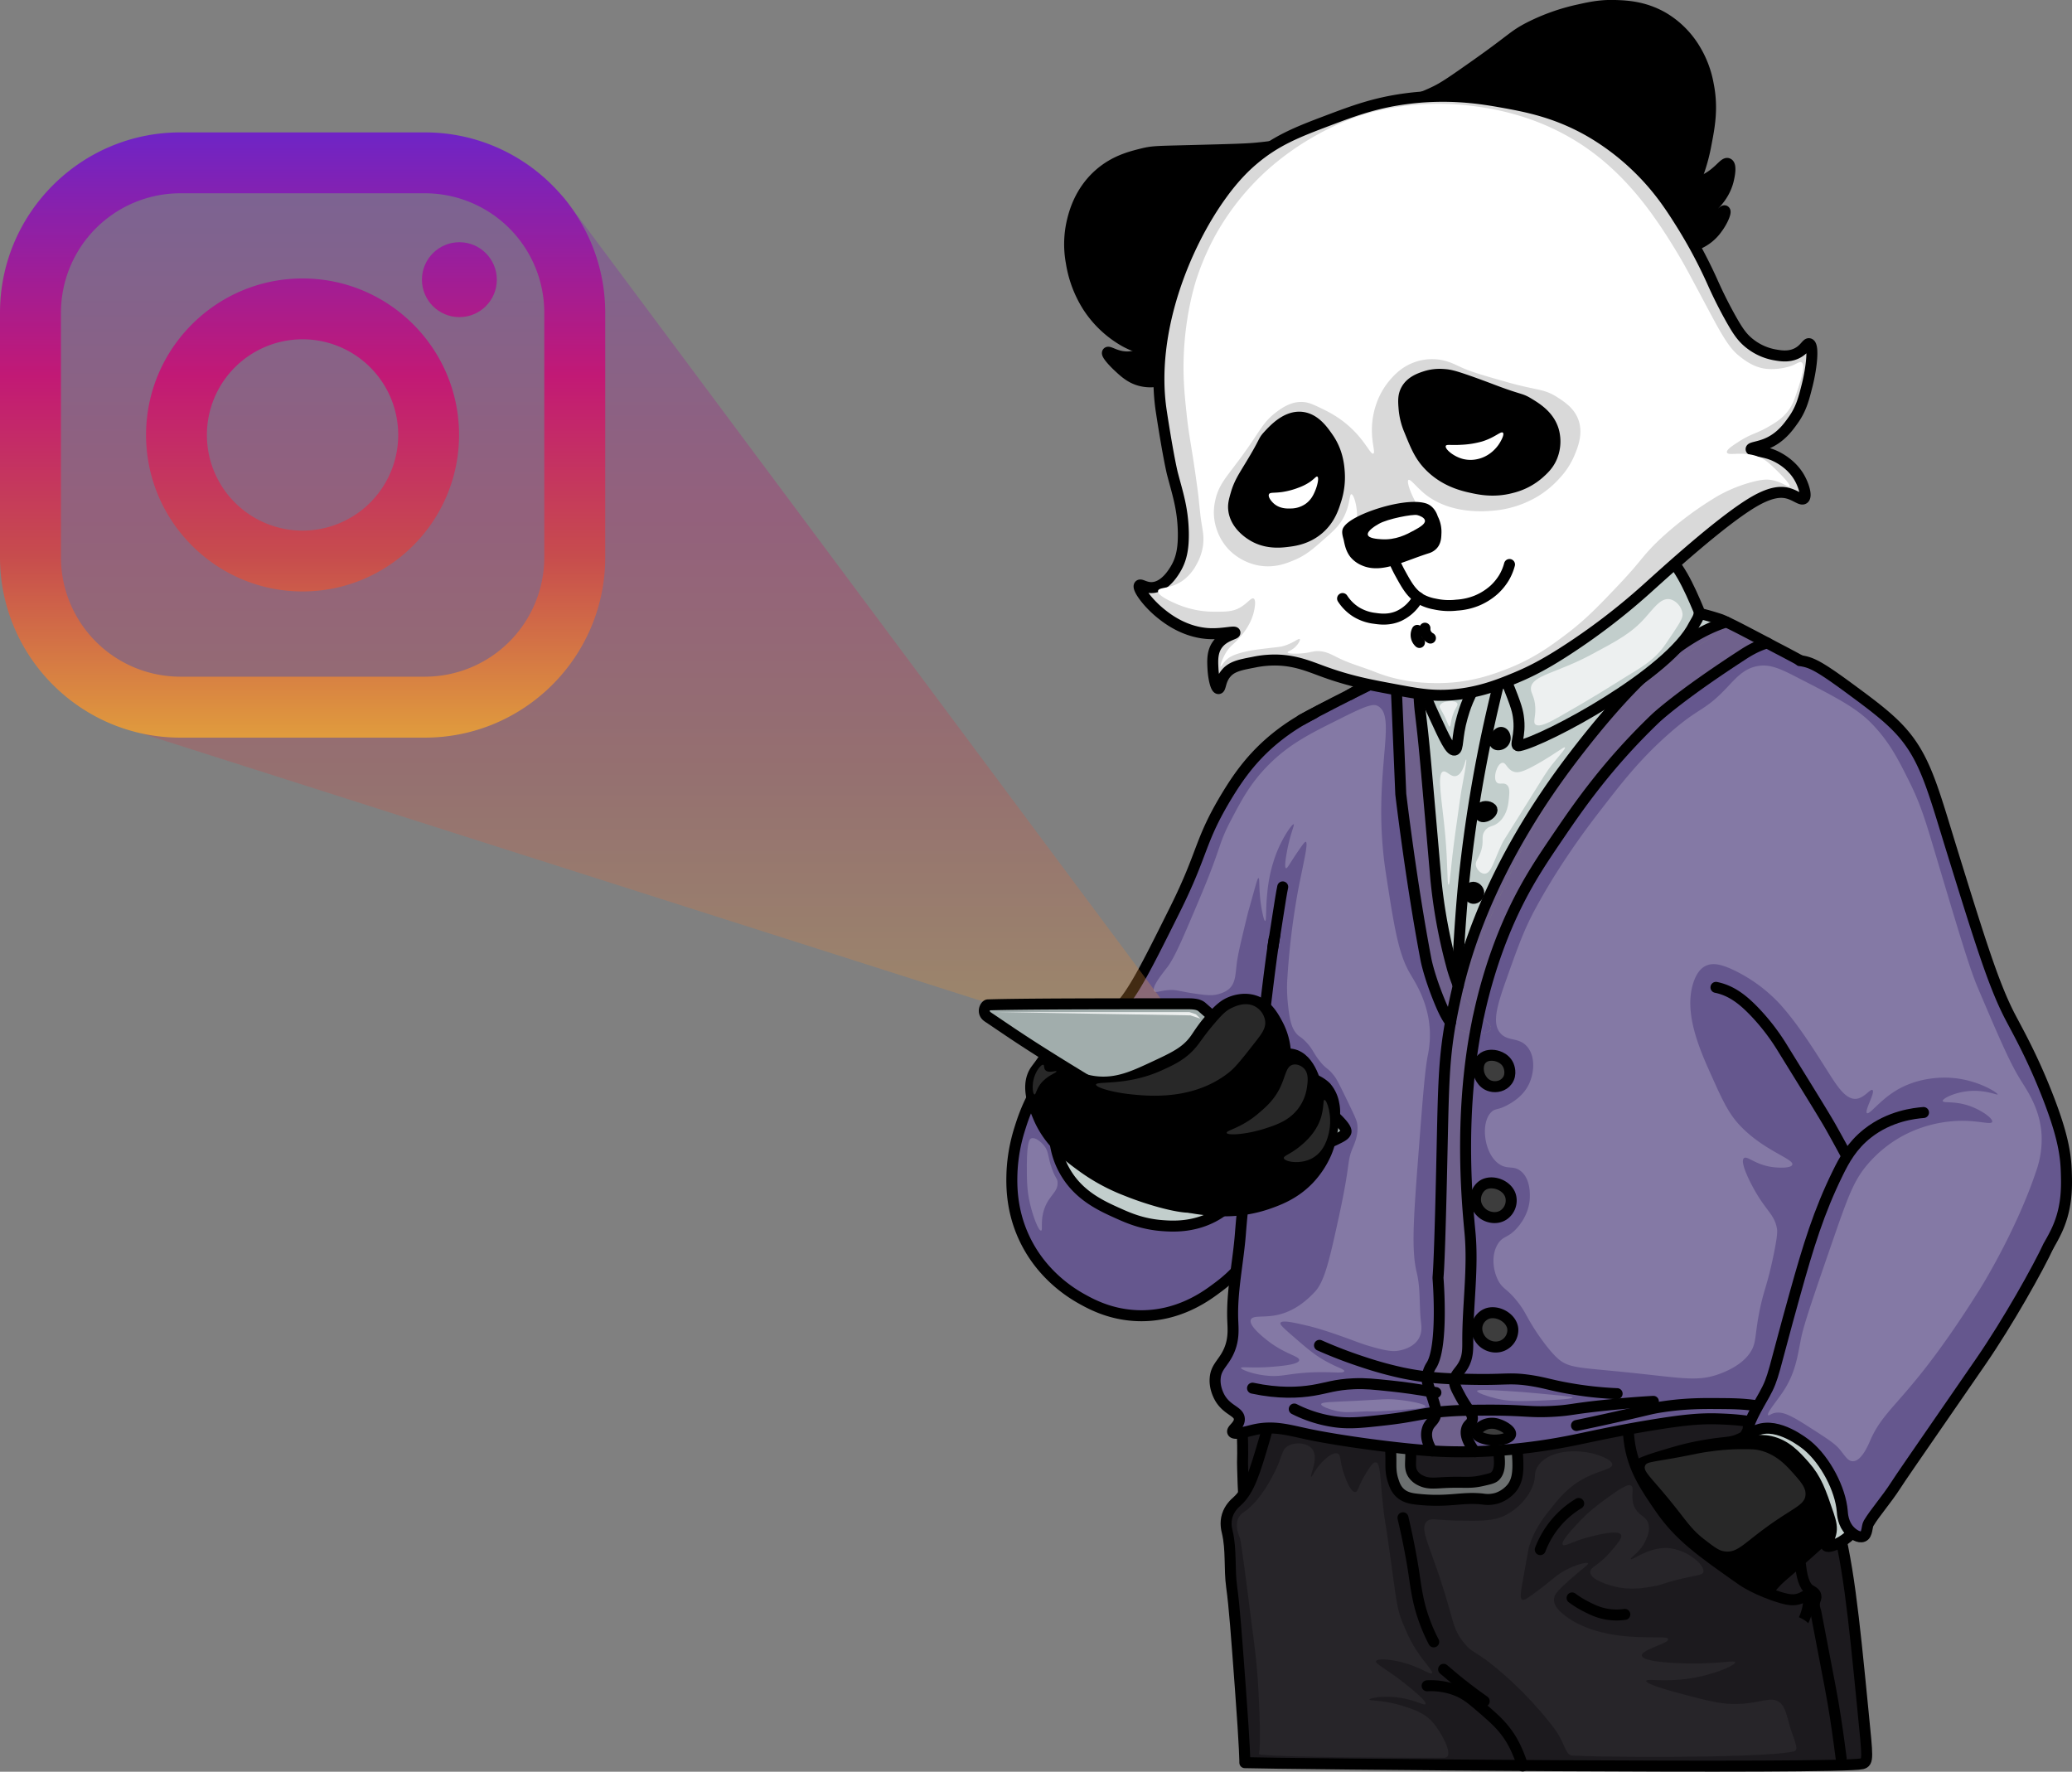 <svg xmlns:xlink="http://www.w3.org/1999/xlink" xmlns="http://www.w3.org/2000/svg" viewBox="0 0 1886.69 1613.24">
    <rect x="0" y="0" width="1886.69" height="1613.24" fill="#808080" stroke="none"/>
    <defs>
        <style>
            .cls-1,.cls-5{fill:#1c1a1e;}.cls-1,.cls-11,.cls-12,.cls-14,.cls-18,.cls-2,.cls-3,.cls-4,.cls-6,.cls-7{stroke:#000;stroke-width:10px;}.cls-1,.cls-11,.cls-12,.cls-14,.cls-18,.cls-2,.cls-3,.cls-4,.cls-6{stroke-linecap:round;stroke-linejoin:round;}.cls-2{fill:none;}.cls-3{fill:#6c7070;}.cls-10,.cls-6{fill:#c2cecc;}.cls-12,.cls-7,.cls-8{fill:#65578e;}.cls-7{stroke-miterlimit:10;}.cls-9{fill:#6f618c;}.cls-11{fill:#3d3d3d;}.cls-13{opacity:0.3;fill:url(#linear-gradient);}.cls-13,.cls-22,.cls-23,.cls-24,.cls-25{isolation:isolate;}.cls-14{fill:#a1adac;}.cls-15{fill:url(#linear-gradient-2);}.cls-16{fill:url(#linear-gradient-3);}.cls-17{fill:url(#linear-gradient-4);}.cls-18,.cls-20{fill:#d9d9d9;}.cls-19,.cls-22,.cls-23,.cls-24,.cls-25{fill:#fff;}.cls-21{fill:#282828;}.cls-22{opacity:0.2;}.cls-23{opacity:0.8;}.cls-24{opacity:0.05;}.cls-25{opacity:0.7;}
        </style>
        <linearGradient id="linear-gradient" x1="553.5" y1="331.55" x2="553.5" y2="1114.55"
                        gradientTransform="matrix(1, 0, 0, -1, 0, 1265.1)" gradientUnits="userSpaceOnUse">
            <stop offset="0" stop-color="#e09b3d"/>
            <stop offset="0.3" stop-color="#c74c4d"/>
            <stop offset="0.6" stop-color="#c21975"/>
            <stop offset="1" stop-color="#7024c4"/>
        </linearGradient>
        <linearGradient id="linear-gradient-2" x1="275.5" y1="-850.88" x2="275.5" y2="-305.73"
                        gradientTransform="matrix(1, 0, 0, -1, 0, -180.9)" xlink:href="#linear-gradient"/>
        <linearGradient id="linear-gradient-3" x1="418.3" y1="-850.88" x2="418.3" y2="-305.73"
                        gradientTransform="matrix(1, 0, 0, -1, 0, -180.9)" xlink:href="#linear-gradient"/>
        <linearGradient id="linear-gradient-4" x1="275.55" y1="-850.88" x2="275.55" y2="-305.73"
                        gradientTransform="matrix(1, 0, 0, -1, 0, -180.9)" xlink:href="#linear-gradient"/>
    </defs>
    <title>insta-panda</title>
    <g id="Layer_2" data-name="Layer 2">
        <g id="Layer_6" data-name="Layer 6">
            <path class="cls-1"
                  d="M1132.5,1289c-2.4,3.3-1.3,6.1-1,27,.2,13.1-.3,11.4,0,21,.6,21.2.9,36.1,5,37,2.8.6,6.4-5.6,15-23,17.5-35.5,26.2-53.4,22-60C1166.2,1279.65,1139.6,1279.25,1132.5,1289Z"/>
            <path class="cls-1"
                  d="M1159.5,1275c-.9,4-2.5,16.3-8,35-9,30.6-13.8,46.8-25,57-1.9,1.7-6.8,5.9-9,13-2.1,6.8-.5,12.8,0,15,3.9,16.3,1.7,33.4,4,50,2.5,18,4.3,43,8,93,4.2,56.3,4,67,4,67,28,1,542,6,562,1,5.9-1.5,5.1-5.5,1-47-9-91.7-13.7-138.5-27-185-13.5-47.5-21.6-75.7-40-101C1523.9,1128.15,1174.4,1210.35,1159.5,1275Z"/>
            <path class="cls-2"
                  d="M1277.5,1382c5.1,21.6,8.2,39,10,51,2.1,13.9,3.6,26.9,10,44a156.06,156.06,0,0,0,8,18"/>
            <path class="cls-2"
                  d="M1299.5,1535a64,64,0,0,1,26,4c9.5,3.6,15.1,8.6,26,18,9.3,8.1,16.9,14.7,24,26,5.3,8.5,9.3,19.4,11,25"/>
            <path class="cls-2" d="M1314.5,1520c6.8,5.9,14.1,12,22,18,5.1,3.9,10.1,7.6,15,11"/>
            <path class="cls-2" d="M1431.5,1455a89,89,0,0,0,13,8c5.5,2.8,11.6,5.8,20,7a53.53,53.53,0,0,0,15,0"/>
            <path class="cls-3"
                  d="M1265.5,1305c-1.2,4.4,1.1,6.1,1,26,0,4.8-.2,10.2,2,17,1.1,3.4,2.5,7.6,6,11,4.8,4.7,11,5.5,15,6,29.5,3.4,41.2-2.3,61,0a28.57,28.57,0,0,0,13-1,29.89,29.89,0,0,0,13-9c7.2-9,6.3-21.1,4-45-.8-8.2-1.2-12.4-2-14C1364.6,1268.65,1272.2,1279.65,1265.5,1305Z"/>
            <path class="cls-1"
                  d="M1284.5,1308c-1.2,3.7.6,4.2,0,21-.2,4.9-.5,9,2,13a16.83,16.83,0,0,0,7,6c6.4,3.2,11.9,2.5,21,2,19.7-1,23.2,1,36-2,6.1-1.4,9.2-2.1,11-4,5.9-6,4-17.6,1-36-.9-5.2-1.3-7.8-2-9C1349.8,1280.55,1290.7,1288.25,1284.5,1308Z"/>
            <path class="cls-4"
                  d="M1482.5,1343c2.9-7.2,10.4-11.1,30-17,14.3-4.3,24-7.3,40-10,20.5-3.5,22.8-1.8,32-6,6.9-3.2,13.4-7.7,24-15,11.9-8.3,10.9-8.6,14-10,15.8-7.2,37.6,2.6,50,13,2.9,2.4,20.3,17.6,22,43a62.34,62.34,0,0,1-9,36c-2,3.3-4.4,6.7-24,24-11.7,10.3-23.2,20.9-35,31-6.7,5.7-14.7,12.4-20,24-1.3,2.7-1.2,3.2-2,4-15,14.8-118.7-74.8-123-107A19,19,0,0,1,1482.5,1343Z"/>
            <path class="cls-1"
                  d="M1479.5,1290c3.4.9,2.5,10.1,4,22,3.2,24.9,14.8,41.8,28,61,17.7,25.7,36.8,39.2,75,66,0,0,13.2,9.3,36,16,6.2,1.8,10.7,2.2,15,1,4.8-1.3,6.6-3.8,8-3,3.3,1.8.5,19.7-8,30-17.3,21-59.2,11.9-68,10-61.1-13.3-92.7-68.4-99-80-8.4-15.6-22.2-42-17-74C1457.7,1313.45,1473.5,1288.35,1479.5,1290Z"/>
            <path class="cls-2"
                  d="M1639.5,1425c1.6,15.7,5.5,21.1,9,23,1,.6,4.4,2.1,5,5,.4,1.8-.5,3-1,5-1.1,4,.2,7.3,1,10,.2.8,4.5,23.2,13,68,3.9,20.3,6.5,39,8,50,.9,6.2,1.5,11.3,2,15"/>
            <path class="cls-2" d="M1437.5,1369a83.16,83.16,0,0,0-21,18,84.13,84.13,0,0,0-14,24"/>
            <path class="cls-5"
                  d="M1444,1334.75a115.84,115.84,0,0,0,2,36c3.3,15.4,6.6,30.8,16.3,49.3,16,30.7,37.9,47.9,47.9,55.5a178,178,0,0,0,67.2,31.9c18.5,4.3,41.5,9.4,59.1-3.1,1.6-1.2,15.1-10.9,13.2-20.6-1.3-6.8-9.6-10.4-14.3-12.3-27.1-11.2-50.5-14.2-63.2-17.5-37.4-9.7-59.8-42.4-74.4-63.7-14.1-20.7-23-33.6-23.4-52.4-.3-13.4,3.8-24.6-2-28.8-5.4-3.8-16.5.4-22.4,7.2C1447.1,1319.65,1445.1,1324.15,1444,1334.75Z"/>
            <path class="cls-6"
                  d="M1610,1288.55c-12.6,5.6-23.1,17.8-21,22,1.7,3.4,10.6-.7,23,2,14.2,3.1,23,13,31,22,11,12.4,14.7,23.4,22,45,2.2,6.7,3.4,11.5,2,17-1.5,6.1-5.2,9.5-4,11,1.5,1.9,8.8-.9,14-4,16.3-9.7,21.9-28.7,23-33,7.6-28.8-8.8-53.3-10-55C1671.5,1288.85,1634.3,1277.75,1610,1288.55Z"/>
            <path class="cls-7"
                  d="M1228.5,638c-5.9-2.1-14.9,2.6-33,12a186.57,186.57,0,0,0-40,27c-18.1,16.1-29.2,32.6-38,47-25.7,42.3-21.2,51.3-48,105-25.4,51-38.2,76.5-51,89-8.3,8.1-18.9,16.7-18,28,1.3,15.1,22.6,23.9,42,33,84.8,39.9,95.4,70.1,121,62,5.6-1.8,20.9-8.2,44-83,9.5-30.8,23.7-83.9,32-210C1244,679.55,1243.3,643.25,1228.5,638Z"/>
            <path class="cls-7"
                  d="M1021.5,932c-20.9,2.2-36.5,15.4-49,26-29.5,24.9-39.8,56.5-44,70a153.47,153.47,0,0,0-7,39c-.4,11-1,34.2,11,60,15.1,32.5,40.8,49.3,53,56,9,5,26.5,14.3,51,15,35.4,1,60.4-16.9,70-24,9-6.6,27.1-20,37-44,12.2-29.7,4.4-57.8-1-76C1126.2,998.65,1075.7,926.25,1021.5,932Z"/>
            <g id="_Group_" data-name="&lt;Group&gt;">
                <path class="cls-8"
                      d="M1685.5,637c47.2,49.1,44,183,44,183-1,40.6-1.4,60.9-28,402-1.1,13.5-7,90-35,96-12.6,2.7-20.5-10.8-56-20-19.2-5-34.7-5.6-45-6-17-.6-32,.7-64,6-33,5.5-54.1,10.4-67,13a524.54,524.54,0,0,1-91.5,10.8,50.11,50.11,0,0,1-4.5-6.8c-2.4-4.3-4.4-9.2-3-14,1.3-4.4,4.1-4.3,5-8,1.4-5.5-4-8.9-11-22-3.6-6.7-5.4-10.1-5-14,.6-5.8,4.6-7.9,8-14,4.2-7.4,4-14.6,4-22-.1-33,5.1-66.1,2-99-2.5-26.7-9.6-101.2,4.7-181,7.2.5,13.2-1.1,14.3-4,1.2-3.1-3.9-6.4-10.9-13.1,10.3-47.4,25.2-80.8,31.9-94.9,13.3-27.9,26.1-46.6,42-70,17.1-25.1,43.6-63.5,87-105,0,0,20.6-19.7,78-57,5.6-3.7,13.6-8.7,23.5-11.6,3.9,2,8,4.2,12.5,6.6,21.1,11.1,30.8,16.4,43,26A230.48,230.48,0,0,1,1685.5,637Z"/>
                <path class="cls-9"
                      d="M1609,585.45c-10,2.9-17.9,7.9-23.5,11.6-57.4,37.3-78,57-78,57-43.4,41.5-69.9,79.9-87,105-15.9,23.4-28.7,42.1-42,70-6.7,14-21.7,47.5-31.9,94.9a90.11,90.11,0,0,1-11.1-12.9,70.51,70.51,0,0,1-5.6-9.4c3.1-2.1,5.3-12.1,13.6-34.6,0,0,5.8-15.7,31-70,11.3-24.5,31.4-67.7,68-114,20.4-25.9,41.6-52.7,78-78,33.2-23.1,46.5-28,56.7-36.1C1584.3,572.45,1594.7,577.95,1609,585.45Z"/>
                <path class="cls-9"
                      d="M1571.8,566.35c1.5.7,3.3,1.6,5.4,2.6-10.2,8.2-23.5,13-56.7,36.1-36.4,25.3-57.6,52.1-78,78-36.6,46.3-56.7,89.5-68,114-25.2,54.3-31,70-31,70-8.3,22.5-10.5,32.5-13.6,34.6-.7-1.4-1.3-2.8-2-4.3.5-2.1,1-4.2,1.6-6.3,8.6-33.2,32.5-109.8,104-203C1486.5,618.95,1529.8,579.75,1571.8,566.35Z"/>
                <path class="cls-10"
                      d="M1566.5,564c1.3.5,3,1.2,5.3,2.3-42,13.4-85.3,52.6-138.3,121.7-71.5,93.2-95.4,169.8-104,203-.6,2.1-1.1,4.2-1.6,6.3a150.07,150.07,0,0,1-6.4-19.3,480.2,480.2,0,0,1-14-77c-10.7-123.2-10.8-123.8-14-151-1.7-14.1-1.9-26.1-.3-44.1,13.2-4.6,28.8-9.8,47.3-15.9,91.2-30.1,131.1-41,174-37A238,238,0,0,1,1566.5,564Z"/>
                <path class="cls-8"
                      d="M1346.6,923.95c7,6.8,12.1,10,10.9,13.1-1.1,2.9-7.1,4.5-14.3,4,.7-4,1.5-8,2.3-12C1345.8,927.35,1346.2,925.65,1346.6,923.95Z"/>
                <path class="cls-9"
                      d="M1346.6,923.95c-.4,1.7-.7,3.4-1.1,5.1-.8,4-1.6,8-2.3,12a36.37,36.37,0,0,1-17.7-6,22.94,22.94,0,0,1-4.7-4.3c.2-1.2.4-2.4.7-3.7s2.3-12.2,5.4-25.5a3.32,3.32,0,0,0,1.6.5,2.5,2.5,0,0,0,1.4-.4,64.7,64.7,0,0,0,5.6,9.4A90.12,90.12,0,0,0,1346.6,923.95Z"/>
                <path class="cls-9"
                      d="M1329.5,1271c7,13.1,12.4,16.5,11,22-.9,3.7-3.7,3.6-5,8-1.4,4.8.6,9.7,3,14a50.11,50.11,0,0,0,4.5,6.8c-12.4.3-25.6.2-39.1-.7-3.1-5.1-6.3-12-4.5-19.1s7-7.6,8-15c.4-3.2-1-7.8-4-17-2.9-9-4.1-10.8-4-15a23.87,23.87,0,0,1,4-12c10.8-17.6,6-78,6-78-.4-5.3.7,7.1,3-91,1.9-81,1.5-105.2,8.3-143.3a20.63,20.63,0,0,0,4.7,4.3,36.37,36.37,0,0,0,17.7,6c-14.3,79.9-7.2,154.4-4.7,181,3.1,32.9-2.1,66-2,99,0,7.4.2,14.6-4,22-3.4,6.1-7.4,8.2-8,14C1324.1,1260.95,1325.9,1264.35,1329.5,1271Z"/>
                <path class="cls-9"
                      d="M1321.5,878a150.07,150.07,0,0,0,6.4,19.3c-.4,1.4-.7,2.8-1,4.2-11.7-7-21.3-90.7-29.4-160.5-1.1-9.6-3.1-31.7-7-76-2.6-29.4-4-46.3-4.5-56.6,2.3-.8,4.7-1.7,7.2-2.5-1.7,18-1.4,30,.3,44.1,3.2,27.3,3.3,27.8,14,151A480.2,480.2,0,0,0,1321.5,878Z"/>
                <path class="cls-9"
                      d="M1326.9,901.55c-3.1,13.3-5.1,24-5.4,25.5-.2,1.3-.5,2.5-.7,3.7-2.9-3.5-6-9.2-10.3-19.7-9.3-22.8-12-37-12-37-13.6-71.2-23-151-23-151s-3.1-75-4-95a88.11,88.11,0,0,1,.8-14.7c4.2-1.6,8.8-3.2,13.7-4.9.5,10.3,1.9,27.2,4.5,56.6,3.9,44.3,5.9,66.4,7,76C1305.6,810.85,1315.2,894.55,1326.9,901.55Z"/>
                <path class="cls-8"
                      d="M1310.5,911c4.3,10.5,7.4,16.2,10.3,19.7-6.8,38.1-6.4,62.3-8.3,143.3-2.3,98.1-3.4,85.7-3,91,0,0,4.8,60.4-6,78a23.87,23.87,0,0,0-4,12c-.1,4.2,1.1,6,4,15,3,9.2,4.4,13.8,4,17-1,7.4-6.2,7.8-8,15s1.4,14,4.5,19.1c-.5,0-1-.1-1.5-.1-28.7-1.9-80.3-8.6-111-15-18.5-3.9-31.9-8.2-50-4-6,1.4-17.5,4.9-19,2-1.3-2.4,6.3-6,6-12-.3-6.8-10.3-7.5-17-18-.7-1.1-5.8-9.2-5-19,.8-10.9,8.1-14,13-26,4.2-10.3,3.3-19,3-27-1-26.4,5-52.6,7-79,1.7-22.3,5.8-58.5,14-131,8.4-73.8,12.6-110.6,17-139s11.2-67.9,23-116c12.2-49.7,18.5-74.9,29-89,9.2-12.4,18.8-19.6,59.8-34.7a87.82,87.82,0,0,0-.8,14.7c.9,20,4,95,4,95s9.4,79.8,23,151C1298.5,874,1301.2,888.25,1310.5,911Z"/>
                <path class="cls-2"
                      d="M1160.5,853c-4.4,28.4-8.6,65.2-17,139-8.2,72.5-12.3,108.7-14,131-2,26.4-8,52.6-7,79,.3,8,1.2,16.7-3,27-4.9,12-12.2,15.1-13,26-.8,9.8,4.3,17.9,5,19,6.8,10.5,16.7,11.2,17,18,.3,6-7.3,9.6-6,12,1.5,2.9,13-.6,19-2,18.1-4.2,31.5.1,50,4,30.7,6.4,82.3,13.1,111,15,.5,0,1,.1,1.5.1,13.5.9,26.6,1,39.1.7a527.36,527.36,0,0,0,91.5-10.8c12.9-2.6,34-7.5,67-13,32-5.3,47-6.6,64-6,10.3.4,25.8,1,45,6,35.5,9.2,43.4,22.7,56,20,28-6,33.9-82.5,35-96,26.6-341.1,27-361.4,28-402,0,0,3.2-133.9-44-183a230.48,230.48,0,0,0-21-19c-12.2-9.6-21.9-14.9-43-26-4.5-2.3-8.6-4.5-12.5-6.6-14.3-7.5-24.7-13-31.8-16.5-2.1-1-3.8-1.9-5.4-2.6-2.3-1.1-4-1.8-5.3-2.3a238,238,0,0,0-52-11c-42.9-4-82.8,6.9-174,37-18.5,6.1-34.1,11.3-47.3,15.9-2.5.9-4.9,1.7-7.2,2.5-4.9,1.7-9.5,3.4-13.7,4.9-41,15.1-50.6,22.3-59.8,34.7-10.5,14.1-16.8,39.3-29,89-11.9,48.1-18.7,87.7-23.1,116"/>
                <path class="cls-2"
                      d="M1343,1321.85a50.11,50.11,0,0,1-4.5-6.8c-2.4-4.3-4.4-9.2-3-14,1.3-4.4,4.1-4.3,5-8,1.4-5.5-4-8.9-11-22-3.6-6.7-5.4-10.1-5-14,.6-5.8,4.6-7.9,8-14,4.2-7.4,4-14.6,4-22-.1-33,5.1-66.1,2-99-2.5-26.7-9.6-101.2,4.7-181,.7-4,1.5-8,2.3-12,.3-1.7.7-3.4,1.1-5.1,10.3-47.4,25.2-80.8,31.9-94.9,13.3-27.9,26.1-46.6,42-70,17.1-25.1,43.6-63.5,87-105,0,0,20.6-19.7,78-57,5.6-3.7,13.6-8.7,23.5-11.6"/>
                <path class="cls-2"
                      d="M1571.8,566.35c-42,13.4-85.3,52.6-138.3,121.7-71.5,93.2-95.4,169.8-104,203-.6,2.1-1.1,4.2-1.6,6.3-.4,1.4-.7,2.8-1,4.2-3.1,13.3-5.1,24-5.4,25.5-.2,1.3-.5,2.5-.7,3.7-6.8,38.1-6.4,62.3-8.3,143.3-2.3,98.1-3.4,85.7-3,91,0,0,4.8,60.4-6,78a23.87,23.87,0,0,0-4,12c-.1,4.2,1.1,6,4,15,3,9.2,4.4,13.8,4,17-1,7.4-6.2,7.8-8,15s1.4,14,4.5,19.1"/>
                <path class="cls-2"
                      d="M1320.8,930.75c-2.9-3.5-6-9.2-10.3-19.7-9.3-22.8-12-37-12-37-13.6-71.2-23-151-23-151s-3.1-75-4-95a88.11,88.11,0,0,1,.8-14.7"/>
                <path class="cls-2"
                      d="M1293.2,605.95c-1.7,18-1.4,30,.3,44.1,3.2,27.3,3.3,27.8,14,151a480.2,480.2,0,0,0,14,77,150.07,150.07,0,0,0,6.4,19.3"/>
            </g>
            <path class="cls-6"
                  d="M1366.5,592c-.9,9.4-8,11.3-18,25-10.8,14.7-15.2,29.6-17,36-5.3,18.4-3.3,29.3-7,30-3.9.7-9.3-11.1-18-30-4.7-10.2-7.4-16.1-10-25-5-17-7.6-25.6-5-34,6.9-22.6,48.6-37,66-23C1363.2,575.65,1367.3,584.15,1366.5,592Z"/>
            <path class="cls-6"
                  d="M1357.5,587c.3,1.8.4.9,9,21,13.4,31.5,15.1,38.1,16,44,2.9,18.7-4.7,28.2,1,27,24-5,137.1-65.6,159-110,1.7-3.5,6.3-8.6,4-14-8-19-19.3-44.8-34-53C1458.1,471.65,1351.1,549.45,1357.5,587Z"/>
            <path class="cls-2"
                  d="M1365.5,619c-2.2,8.7-5.4,21.9-9,38a1285.55,1285.55,0,0,0-23,140c-2.9,27.1-4.9,60.9-5,63-.5,7.2-.8,32.2-1,36"/>
            <path class="cls-2"
                  d="M1361.5,672c-.3.8-1.3,3.4,0,5s3.6,1.1,4,1a6.16,6.16,0,0,0,5-5c.4-2.5-.9-5.5-3-6C1364.9,666.35,1362.4,669.75,1361.5,672Z"/>
            <path class="cls-2"
                  d="M1348.5,736c-1.7,1.9-1.8,5.5,0,7,1.6,1.3,4.2.3,5,0,2.8-1.1,5.6-4,5-6C1357.7,734.55,1351.2,733,1348.5,736Z"/>
            <path class="cls-2"
                  d="M1340.5,808c-2.3.6-3.5,3.6-3,6,.4,1.8,1.9,3.8,4,4,2.6.2,5-2.4,5-5C1346.5,809.95,1343.2,807.25,1340.5,808Z"/>
            <path class="cls-11"
                  d="M1349.5,964c-4.8,4.6-3.2,11.9-3,13,.1.6,2.3,9.8,11,12,5,1.3,11.4,0,15-5,4.4-6.1,1.3-13.3,1-14-3.5-7.8-12.2-8.9-13-9C1358.8,960.85,1353.4,960.25,1349.5,964Z"/>
            <path class="cls-11"
                  d="M1350.5,1079c-4.4,2.7-6.9,7.9-7,13-.1,8.8,7.3,13.6,8,14,4.7,2.9,12.1,4.2,18,0a15.92,15.92,0,0,0,6-17C1372.7,1079.15,1358.9,1074,1350.5,1079Z"/>
            <path class="cls-11"
                  d="M1354.5,1196a14.86,14.86,0,0,0-9,9c-2.3,6.6.7,14,6,18s13,5,19,1a15.55,15.55,0,0,0,7-14C1376.5,1199.95,1363.7,1192.95,1354.5,1196Z"/>
            <path class="cls-11"
                  d="M1352.5,1297c-3.3,1.3-8.5,4.7-8,8,.6,4.4,10.9,5.8,12,6,8,1.1,18.4-1,19-5,.5-3.4-6.3-7.5-11-9A17.53,17.53,0,0,0,1352.5,1297Z"/>
            <path class="cls-2"
                  d="M1178.5,1283a117.83,117.83,0,0,0,33,11c15.2,2.7,26.6,1.5,49-1,28.1-3.1,32-6.1,57-8,11.8-.9,20.1-.9,35-1,36.9-.2,40,2.4,63,1,14.9-.9,15.2-2.1,42-5,20.4-2.2,37.1-3.4,48-4"/>
            <path class="cls-2"
                  d="M1201.5,1225a409.22,409.22,0,0,0,39,15,338.22,338.22,0,0,0,36,10c24.5,5.2,44.1,5.6,66,6,28.8.5,32.4-1.8,51,1,13.1,2,17.8,4.1,34,7a327.8,327.8,0,0,0,45,5"/>
            <path class="cls-2"
                  d="M1140.5,1264c23.8,5.1,42.2,4.1,55,2s20.2-5.3,37-6c10.7-.5,18.6.4,34,2,10.4,1.1,24.4,2.9,41,6"/>
            <path class="cls-2"
                  d="M1435.5,1298c8.2-1.7,21.1-4.4,37-8,28.2-6.3,30.2-7.4,41-9,20.3-3.1,36.6-3.1,50-3,13.6.1,23.3.1,36,2a185.52,185.52,0,0,1,46,13"/>
            <path class="cls-12"
                  d="M1639,601.55c10.5,1.5,17,4.4,49.5,28.5,13.8,10.2,28.1,20.8,39,32,25.5,26.1,32,54.8,51,116,24.7,79.7,37.1,119.5,52,148,7.5,14.3,20.4,37.1,34,72,13.3,34.1,16.5,52.2,17,69,.5,14.8.8,34.6-10,56-4.7,9.3-14.5,28.6-35,37-21.8,8.9-43.2.4-59-6-42-16.9-65.7-50.6-79-70-8.6-12.5-2.4-5.9-31-57-4.9-8.8-17.9-29.8-44-72a194.58,194.58,0,0,0-27-35c-9.8-10-20.1-18.2-34-21"/>
            <path class="cls-12"
                  d="M1865.5,1134c-9.4,20.4-36.9,69.6-62,106-68.5,99.2-72.4,104.9-77,112-9,14-19,25-25,35-1.8,3-1,10.3-5,12-3.8,1.6-9.1-2-12-5-6.3-6.4-6.8-15.3-7-18-1.6-19.8-15.2-46.2-32-60-2.5-2-26.2-21.1-45-14-3.2,1.2-6.4,3.3-8,2-4-3.4,8.8-24.7,14-34,9.1-16.4,7.6-19.1,28-92,12.1-43.4,21.7-74.8,39-110,5.8-11.8,12.8-24.8,27-36,20.3-16,42.7-18.3,51-19"/>
            <path class="cls-6"
                  d="M962.5,1016c-3.9,2.3-3.1,11.2-2,22a72.18,72.18,0,0,0,10,30c12.7,21.2,32.8,30.2,48,37,9.1,4.1,22,9.7,40,11,9.1.7,27.3,1.7,46-8,13.1-6.8,19.2-15.2,22-20,.6-1.1,7-12.1,4-15-2.8-2.7-12.2,3.5-17,6-23.7,12.6-54.4,1.6-70-4C993.3,1057,972.4,1010.15,962.5,1016Z"/>
            <path class="cls-4"
                  d="M952.5,961c-7.3,11.3-9.1,12.3-11,16-7.1,13.5.2,31,4,40,9.8,23.4,27.6,36.3,41,46a175.16,175.16,0,0,0,39,21c25.1,10.2,61.8,19.8,65,13,2.4-5.2-17.1-14.2-48-44-22.9-22.1-39.6-38.2-54-64-11.8-21.2-18.8-43.2-26-42C960.2,947.45,959.7,949.95,952.5,961Z"/>
            <polygon class="cls-13"
                     points="48.7 624.05 32 238.55 136 150.55 481.8 150.85 514 180.55 1075 933.55 963 933.55 125 666.55 48.7 624.05"/>
            <path class="cls-14"
                  d="M899.5,915c-2.2.1-6,7,0,11,21.3,14.2,37,26,112,71,0,0,100.9,41.5,177,46a52,52,0,0,0,27-5c5.5-2.7,8.9-4.2,10-7,4-10-70-60-131-114-3.3-3-9.5-3-13-3C1009.5,914,931.5,914,899.5,915Z"/>
            <path class="cls-4"
                  d="M972.5,979c3.1-3,9.1,4.3,26,6,18.9,1.9,34-5.1,51-13,20-9.3,30.6-14.2,39-26,3.2-4.5,8.1-12.9,18-23,5.9-6.1,9.4-8.4,13-10,2.2-1,11.6-5,22-2,12.2,3.5,18,14.5,22,22a62.05,62.05,0,0,1,7,32c-.2,3.6-1.3,18.9-18,42-12.4,17.2-31.5,43.7-67,52-7,1.6-29.2,6.5-54-3C986.4,1038.75,965.2,986.15,972.5,979Z"/>
            <path class="cls-4"
                  d="M1043.5,1025c5.1-17.6,91.5-.8,104-32,3.4-8.4,1.3-20.2,11-28,.6-.5,8.6-6.7,18-5,17.5,3.2,22.5,30.4,23,33,3.2,18.1-4.3,32.8-6,36-15.8,29.6-57.4,41.9-91,36C1070.3,1059.45,1040.3,1036.25,1043.5,1025Z"/>
            <path class="cls-4"
                  d="M1034.5,1081a157.34,157.34,0,0,0,59,20c12,1.5,34.7,4.1,61-5,9.4-3.3,23.9-8.5,37-22a82.87,82.87,0,0,0,16-24c3.4-8,4.5-14.4,6-23,1.7-9.6,2.5-14.9,1-22a31.57,31.57,0,0,0-7-15s-5.9-6.5-17-9c-23-5.1-166.8,5.5-172,62C1017.8,1050.65,1019.2,1063.65,1034.5,1081Z"/>
            <path class="cls-8"
                  d="M1186,676.55a53.69,53.69,0,0,1,7-15c11-16.5,32.3-28.7,41-23,5.6,3.6,5.1,14,3,29-8.2,59.2-25.2,75.8-38,129-6.2,25.7-6.4,39.2-19,48s-34.8,11.4-45,1C1110.7,820.75,1169.3,734.85,1186,676.55Z"/>
            <path class="cls-2" d="M1185,655.55c21.3-11.7,40-21,62-32"/>
            <path class="cls-2" d="M1168,807.55c-2,9-7.3,46.3-9,55"/>
            <path class="cls-15"
                  d="M275.5,253.55c-78.6,0-142.5,63.9-142.5,142.5s63.9,142.5,142.5,142.5S418,474.65,418,396,354.1,253.55,275.5,253.55Zm0,229.6A87.1,87.1,0,1,1,362.6,396,87.11,87.11,0,0,1,275.5,483.15Z"/>
            <circle class="cls-16" cx="418.3" cy="254.65" r="34.1"/>
            <path class="cls-17"
                  d="M386.9,120.55H164.2C73.7,120.55,0,194.15,0,284.75v222.7c0,90.5,73.6,164.2,164.2,164.2H386.9c90.5,0,164.2-73.6,164.2-164.2V284.75C551,194.15,477.4,120.55,386.9,120.55Zm108.7,386.9a108.74,108.74,0,0,1-108.7,108.7H164.2A108.74,108.74,0,0,1,55.5,507.45V284.75A108.74,108.74,0,0,1,164.2,176H386.9a108.74,108.74,0,0,1,108.7,108.7v222.7Z"/>
            <path class="cls-4"
                  d="M1258.5,102c.6-6.1,20.1-4.7,49-19,8.6-4.2,18.4-11.2,38-25,32.5-23,32.5-25.5,47-33a186.87,186.87,0,0,1,45-16c10.3-2.3,19.9-4.4,33-4,10.4.3,26.7,1,44,11a82.87,82.87,0,0,1,29,29,93.53,93.53,0,0,1,12,32c4.3,21.5,1,38.6-2,54a165.11,165.11,0,0,1-13,41,179.75,179.75,0,0,1-24,37c-5.7,6.9-8.6,10.3-11,12-27.9,20-88.6-61-199-97C1288.3,118.15,1257.7,109.75,1258.5,102Z"/>
            <path class="cls-4"
                  d="M1498.5,167c6.6-3.3,10.3,2.2,27,2,5.7-.1,15.7-.2,26-5,13.7-6.4,18.5-16.8,22-15,3.7,1.9.3,14.8,0,16-4.3,16.1-16.5,24.9-18,26-7.9,5.6-14.3,6.3-14,8,.4,2,9.8,3.4,18,0,6.9-2.8,9.9-7.8,11-7,1.4,1-1.9,9.2-7,16a41.21,41.21,0,0,1-40,17c-5-.6-25.3-3.1-33-20C1484.1,191,1488.6,172,1498.5,167Z"/>
            <path class="cls-4"
                  d="M1193.5,129c-7.2-4.5-11.4,2.5-51,6-9,.8-24.4,1.2-55,2-33,.9-37.3.6-47,3-10.9,2.7-25.9,6.4-40,19-17.2,15.4-22.2,34.6-24,42a91.21,91.21,0,0,0-1,38,105.26,105.26,0,0,0,15,40,96.89,96.89,0,0,0,34,32c4,2.2,13.3,6.8,30,10,26.3,5,55,3.5,72-2C1198.7,295.65,1223.4,147.55,1193.5,129Z"/>
            <path class="cls-4"
                  d="M1071.5,303c-11.5.5-13.5,11.8-32,19-4.1,1.6-8.3,3.2-14,3-9.7-.3-15.9-5.5-17-4s4.8,8,9,12c6.3,5.9,12.6,12,23,14a35.71,35.71,0,0,0,14,0c9.2-1.9,14.9-7.2,19-11,5.1-4.8,17.5-16.4,14-25C1085.4,305.85,1077.9,302.75,1071.5,303Z"/>
            <path class="cls-18"
                  d="M1112.5,177c12.3-17,22.6-26.4,28-31,21.1-18.1,41.3-25.9,68-36,23.3-8.8,42.9-16.2,71-20,39.7-5.4,70.6-.1,88,3,22.3,4,48.8,9,79,26a221,221,0,0,1,45,34c18.9,18.4,30,35.7,39,50a440.38,440.38,0,0,1,28,52c1.2,2.6,7.6,17.6,18,36,5.8,10.2,9.8,16.4,17,22a51.27,51.27,0,0,0,22,10c5.5,1,12.7,2.3,20-1,7.9-3.6,9.6-9.8,12-9,4.3,1.4,2.1,21.8-2,38-3,11.8-5.3,21.4-13,32-4.2,5.9-11.3,15.8-24,21-7.4,3.1-14.1,3.4-14,5,.1,1.8,8.7,1.1,19,5,2.2.8,16.8,6.6,25,21,3.8,6.7,7,16.7,4,19-2.5,1.9-7.3-3.1-15-5-5.7-1.4-14.2-1.3-29,7-29.6,16.7-83.6,66.3-100,81a587.31,587.31,0,0,1-75,57c-16.6,10.6-29.1,17.2-43,23-15.9,6.6-36.1,14.8-63,16-16.3.7-28.2-1.5-52-6-18.7-3.5-36.5-6.9-59-15-13.9-5-26.1-10.6-44-11a94.08,94.08,0,0,0-21,2c-11.8,2.3-19.7,3.7-25,10-5.6,6.5-4.8,14-7,14-2.5,0-4.6-10.1-5-18-.4-7.3-.8-15.3,4-22,6-8.4,16.4-9.5,16-11s-10.7,1.3-22,1c-23.1-.6-39.9-13.9-45-18-12.6-10-22.1-23.5-20-26,1.2-1.5,5.4,2.5,12,2,11.3-.8,18.9-13.5,21-17,5.6-9.4,7.2-19.6,7-33-.4-22.1-5.4-36.2-10-54,0,0-3.5-13.7-10-56C1046.3,302.15,1079.3,222.65,1112.5,177Z"/>
            <path class="cls-19"
                  d="M1108.5,211a235.35,235.35,0,0,0-18,40c-1.7,4.9-9.4,28.3-12,62-2,25.9,0,45.4,2,64,2.4,22.6,4.8,29.9,10,69,1.5,11,2.1,22.1,4,33,.8,4.9,1.8,10,1,17a48.32,48.32,0,0,1-6,18,42.52,42.52,0,0,1-13,15c-11.1,7.6-21.3,5.3-22,9-.8,4.4,12.9,10.2,17,12a86.54,86.54,0,0,0,34,7c10.6,0,17.1.1,24-4,6.5-3.8,9.8-9.1,12-8,2.9,1.5.2,12.1,0,13-3.2,12.3-11.4,21.2-15,25-4.8,5-7,6-10,11-3.8,6.1-5.7,12.7-5,13,.5.2,1.9-3,5-6,2.4-2.3,5.7-4.6,15-7,7-1.8,13.1-2.6,25-4,8.5-1,9.8-1,13-2,8.3-2.6,13-7.1,14-6,.8.8-1.4,4.5-4,7-3.6,3.6-7.2,4-7,5,.2,1.3,6.6,1.4,12,1,6.8-.5,9.5-1.6,13-2,8.2-.9,14.4,2.7,21,6,10.9,5.4,22.7,8.5,34,13,25,10,48.5,10,57,10,29.2,0,50.9-8.3,63-13,24.1-9.4,40.1-21.3,53-31,18.5-13.9,30.6-26.7,48-45,23.2-24.5,20.5-25.3,38-42a311.07,311.07,0,0,1,52-39,131.29,131.29,0,0,1,28-12c12.5-3.8,17.8-3.5,21-3,9.9,1.5,16,7.2,17,6,1.5-1.8-10.2-13.2-11-14-5.8-5.6-8.8-8.6-13-11-15.3-8.8-31.8-2.1-33-6-.8-2.5,5.4-6.4,11-10,11-7.1,15.6-7,26-13,6.8-3.9,12.6-7.3,18-14,4.9-6.2,6.7-11.8,10-22,2.6-8.2,6.6-20.7,3-23-1.7-1.1-4,1-9,3a56,56,0,0,1-21,3c-12.3-.5-21.5-7.6-27-12-9.4-7.5-16.1-19.8-29-44-16.7-31.3-19.8-37.2-25-46-1.7-2.9-11.4-19.3-21-33-7.8-11.1-27.4-39.1-58-62-43.5-32.6-88.8-39.6-106-42-53.4-7.6-94.5,4.6-105,8-7.4,2.3-57.5,18.9-99,63A234.23,234.23,0,0,0,1108.5,211Z"/>
            <path class="cls-20"
                  d="M1106.5,456a47.58,47.58,0,0,0-1,15,50.36,50.36,0,0,0,13,29,51.3,51.3,0,0,0,28,15c14.2,2.4,25.1-2.1,32-5,10.3-4.3,16.6-9.7,26-18,9.6-8.4,15.7-13.7,20-23,4.9-10.6,4.2-19,6-19,2.2,0,6.2,12.3,5,25-.4,4.7-1.3,6.4,0,8,3,3.8,11.9-.7,30-5,19.2-4.6,28.8-4.1,30-9,.6-2.6-1.8-3.8-6-11-5.1-8.8-8.9-19.7-7-21,1.7-1.1,7,6.1,14,12,23.1,19.5,55.5,16.7,63,16a94.65,94.65,0,0,0,39-12,87.57,87.57,0,0,0,22-18,70.13,70.13,0,0,0,13-20c3.1-7.4,8.1-19.5,4-32-3.6-10.8-12.2-16.6-19-21-12.9-8.4-18.6-6.2-46-14-22.1-6.3-33.2-9.4-43-14-5.8-2.7-13.8-6.9-25-7a47.57,47.57,0,0,0-17,3c-10.9,4-17.3,10.9-21,15a67.22,67.22,0,0,0-13,22,73,73,0,0,0-4,18c-1.5,16.7,3.3,27,1,28s-6.1-8.7-17-20c-11.5-11.9-23-17.6-30-21-8.3-4-12.7-6.1-19-6-6.7.1-13.4,2.5-22,9-12.5,9.4-14.3,16.2-30,38C1117.2,434.25,1109.7,440.55,1106.5,456Z"/>
            <path class="cls-4"
                  d="M1125.5,450c-1.7,5.9-2.8,9.9-2,15,1.9,12.7,13.2,20.2,16,22,12.8,8.4,26.6,6.8,33,6,5.9-.7,18.2-2.3,29-12,9.6-8.6,12.8-18.9,15-26a67.47,67.47,0,0,0,3-25c-.4-5.8-1.4-18.5-10-31-4.7-6.8-12.1-17.6-24-19-14-1.6-25.4,10.9-31,17-4.7,5.2-1.9,3.8-16,27C1132.3,434.25,1128.3,440.15,1125.5,450Z"/>
            <path class="cls-19"
                  d="M1155.5,450c1-1.9,4.2-.9,12-2a68.88,68.88,0,0,0,15-4,46.71,46.71,0,0,0,10-5c4.5-3.1,5.9-5.5,7-5,1.7.8.2,7.8-2,13-1.4,3.3-3.6,8.3-9,12a23.73,23.73,0,0,1-13,4c-2.9.1-9.6.4-15-4C1157.8,456.85,1154.3,452.45,1155.5,450Z"/>
            <path class="cls-4"
                  d="M1278.5,372a63.46,63.46,0,0,0,5,20c5.7,14,9.3,23.1,18,32,14.1,14.5,31.1,18.3,39,20,6.9,1.5,20.1,4.3,36,0a59,59,0,0,0,25-13c4-3.6,9-8.1,12-16a36.91,36.91,0,0,0,1-23c-4-13.5-15.4-20.4-23-25-7.8-4.7-6.9-2.2-35-13-1.9-.7-10.5-4-22-8-10.3-3.5-14.5-4.7-20-5a42.7,42.7,0,0,0-17,2c-4.8,1.6-12.9,4.4-17,12C1277.6,360.35,1278,365.55,1278.5,372Z"/>
            <path class="cls-19"
                  d="M1316.5,406c.7-1.6,4.4-.4,14-1a83.74,83.74,0,0,0,19-3c11.8-3.6,17.2-9.7,19-8,1.6,1.6-1.8,7.8-4,11-1.7,2.4-7.8,10.5-19,13a28.44,28.44,0,0,1-13,0C1323.3,415.75,1315.4,408.65,1316.5,406Z"/>
            <path class="cls-2"
                  d="M1222.5,545a40.39,40.39,0,0,0,12,12,41.57,41.57,0,0,0,17,6c4.9.7,13,1.9,22-2a37.79,37.79,0,0,0,14-11,47.54,47.54,0,0,0,4-6"/>
            <path class="cls-2"
                  d="M1266.5,503a127.2,127.2,0,0,0,9,20c6,10.9,10.3,18.3,19,23a42.27,42.27,0,0,0,12,4,60.4,60.4,0,0,0,20,1,58,58,0,0,0,18-4,55.49,55.49,0,0,0,16-10,50.43,50.43,0,0,0,9-11,47.38,47.38,0,0,0,5-12"/>
            <path class="cls-2" d="M1290.5,574a9.35,9.35,0,0,0-1,5,9.2,9.2,0,0,0,3,6"/>
            <path class="cls-2" d="M1297.5,572a9.26,9.26,0,0,0,1,5,9.64,9.64,0,0,0,4,4"/>
            <path class="cls-4"
                  d="M1227.5,483c-1,1.7.5,5.7,1,8,.9,4.5,1.9,9,5,13a22.11,22.11,0,0,0,8,6c15.6,7.3,34.1-3.4,58-11a11.09,11.09,0,0,0,5-3c2.7-2.9,2.9-6.8,3-10a26.1,26.1,0,0,0-3-14s-1.8-7.3-8-9C1278.5,458,1233.5,473,1227.5,483Z"/>
            <path class="cls-19"
                  d="M1245.5,487c-.9-3.7,7.8-8.8,10-10,7.9-4.6,30.9-9,35-8,2.5.6,6.7,2.4,7,5,.4,3.2-4.9,6.2-10,9-6.6,3.6-16.6,9-30,8C1254,490.75,1246.3,490.25,1245.5,487Z"/>
            <path class="cls-21"
                  d="M950,969.55c-1.9-.7-7.3,5.9-9,14-1.3,6.2-.5,12.8,1,13,1.2.2,1.5-4.1,5-9,5.9-8.2,15.5-10.8,15-12-.4-1-7,2-10-1C950.1,972.65,951.2,969.95,950,969.55Z"/>
            <path class="cls-21"
                  d="M1498,1334.55c1.4-3.3,5.3-3.1,27-7,20.5-3.7,20.7-4.4,33-6a205.33,205.33,0,0,1,27-2c8.5,0,12.8,0,17,1,15.2,3.5,24.6,14,30,20,7.8,8.7,12.7,14.2,12,21-.8,7.6-8.2,10.5-24,21-31.3,20.7-36.7,32.1-50,30-4.8-.7-8.9-3.8-17-10-13.4-10.1-17-17.5-33-37C1502.7,1344.45,1495.9,1339.45,1498,1334.55Z"/>
            <path class="cls-22"
                  d="M1254,642.55c-5.2-2.4-16.2,3.1-38,14-23.8,11.9-42.4,21.3-61,40-16.4,16.5-24.6,32.1-34,50-12.2,23.2-7.9,22.3-28,70-15.5,36.8-23.3,55.2-30,64-4.9,6.4-14.8,18.5-12,22,1.5,1.8,5-.4,13-1,8.3-.6,9.4,1.4,30,4,5.9.7,9.5,1,14,0,1.5-.3,7-1.6,11-5,5.8-5,5.9-12.4,7-22s4.1-21.6,10-46c.9-3.7-.1.4,5.8-20.9,2.3-8.1,3.4-12.2,4.2-12.1,1.3.2-.2,12.1,3,29,.5,2.5,1.9,10.1,3,10,1.3-.1.4-11.2,2-26a134,134,0,0,1,8-35c6.1-15.8,14.8-27.6,16-27,.9.5-3.1,8.7-6,24-.6,3.3-2.9,15.4-1,16,1.2.4,3.2-4,10-14,4.7-6.9,7.1-10.3,8-10,2.5.8-2.3,19.9-7,44a683.73,683.73,0,0,0-10,84,144.26,144.26,0,0,0,1,22c1.6,15.3,4.2,20.4,7,24,3.1,3.9,3.8,2.6,9,8,6.7,6.9,6.6,10.1,13,18,5.8,7.1,6.8,5.6,12,12,2.9,3.6,4.1,5.9,11,20,9.7,19.9,10.6,22.1,11,26,.8,9.1-2.4,16.1-4,20-6,14.2-1.6,11.8-13,64-8.5,39-13,58.7-22,68-5.2,5.4-17,17.5-35,21-11.9,2.3-21.3-.1-23,4-2.3,5.5,11.4,16.1,15,19,16,12.6,29.5,14.3,29,18-.5,4-16.4,5.3-25,6-17.4,1.4-27.8-.4-28,1s10.5,5.7,23,7c11,1.2,16.2-.6,29-2,26.1-2.8,41.4.9,42-2,.4-2-6.9-3.2-20-11-8.3-5-14.9-10.6-28-22-9-7.8-10.6-9.8-10-11,1.2-2.8,12.5-.2,22,2,10.1,2.3,19.4,5.2,33,10,14.2,5,18.2,7,29,10,14.5,4.1,19.8,4.2,25,3,2.6-.6,12.5-2.8,17-11,3.1-5.6,2.3-11.4,2-14-1.9-15.3-.3-31-4-46-5.1-20.9-2.7-51.6,2-113,3.6-46.6,5.4-69.9,8-84a94.46,94.46,0,0,0,2-22c-.9-26.2-13.2-44.8-18-53-10.7-18.2-14.5-42.4-22-91C1248.2,706.35,1273.9,651.75,1254,642.55Z"/>
            <path class="cls-22"
                  d="M1203,1278.55c-.3,2,7.9,4.8,13,6,7.6,1.8,13.5,1.3,19,1,17.6-1.1,9.1.4,30-1,21.9-1.5,32.9-2.2,33-4,.1-2.1-13.9-4.9-25-6-10.5-1.1-14.6-.2-39,1C1211.5,1276.65,1203.3,1276.55,1203,1278.55Z"/>
            <path class="cls-22"
                  d="M1345,1266.55c.3-1.5,9.6-1,27,0,10.4.6,18.6,1.3,26,2,22.7,2.1,34,3.1,34,4,0,1.7-25.3,2.6-36,3-14.7.5-23.1.3-33-2C1354.7,1271.65,1344.7,1268.15,1345,1266.55Z"/>
            <path class="cls-22"
                  d="M1371,893.55c11-31,16.5-46.6,27-66,7.1-13.2,25.5-46,58-88,20.9-27.1,36.5-47.2,62-70,30-26.8,32.6-20.5,54-43,8.3-8.7,15.5-17.6,28-20,11-2.1,20.3,2,34,9,37.3,19.1,56,28.7,70,43,16,16.4,23.8,31.6,34,52,12.7,25.4,16.5,41.1,30,86,17.2,57.4,25.8,86.1,33,103,19.3,45.3,29,68,39,84,6.8,10.9,17.8,27,19,50a86.74,86.74,0,0,1-5,33c-18.4,55-51,107-51,107-64.4,102.7-85.7,105.1-100,138-1.7,3.9-8,19.2-16,19-4.6-.1-7.2-5.3-12-11s-13-10.7-29-21c-17.3-11.1-23.4-13.2-30-12-3.1.6-5.3,2.8-6,2-1.7-1.7,8.1-13,14-22,11-16.8,12.8-31.9,16-48,2.6-13.1,12.4-41.4,32-98,12.3-35.4,17.7-48.2,30-62a113.44,113.44,0,0,1,30-24,115.69,115.69,0,0,1,56-14c15.3.2,25,3.6,26,1,1.1-2.9-9.9-11.1-22-15-13.1-4.2-22.6-1.9-23-4-.4-2.3,10.5-7.7,23-9,15.6-1.6,26.7,3.9,27,3,.4-1.2-17.2-13-41-15-6.8-.6-31.5-1.8-54,13-13.5,8.9-21.8,20.6-24,19-2.6-1.9,7.8-19,5-21-2-1.4-7.4,7.4-15,8-9.9.8-18.1-13-27-27-13.5-21.3-26.4-41.5-42-59a139.94,139.94,0,0,0-44-32c-10-4.5-17.5-6.2-24-3-3,1.5-7.6,4.9-11,15-9.1,27.3,5.5,60.7,16,84,10.8,24.1,16.2,36.1,28,48,21.6,21.8,47.7,28.8,46,34-1.1,3.3-12.3,3-19,2-15.1-2.3-22.1-10.4-25-8-4.4,3.6,7.5,25.3,9,28,11,20,18.7,23.1,21,36,.4,2.2.8,5.5-3,24-5.9,28.8-8.9,31.3-13,52-4.6,23.5-2.4,28.7-9,38-2,2.8-8.5,11.3-26,18-20.9,8-33.9,4.3-86-1-44.2-4.5-52.9-3.7-63-13-7-6.4-16.5-19.3-23-30-5.8-9.5-6.8-13.1-13-21-9.9-12.6-13.8-11.6-18-20-4.7-9.4-6.2-23.2,0-33,4.6-7.3,9-5.1,17-14,2.4-2.6,11.5-13,12-28,.1-3.7.5-16.9-8-24-6.6-5.5-11.7-1.6-19-6-14.5-8.6-18.5-37.9-8-48,3.6-3.5,5.7-1.6,14-6,3.8-2,14.5-7.7,20-19,4.7-9.5,6.5-24.6-1-34-7.6-9.6-18.2-4.8-25-13C1358.8,931.95,1362.6,917.25,1371,893.55Z"/>
            <path class="cls-22"
                  d="M939,1036.55c-1.3.5-3.9,2.4-4,24,0,14.2,0,23.4,3,36,2.7,11.3,7.6,24.4,10,24,1.9-.4-1-8.8,3-20,4.4-12.5,12.5-14.9,12-24-.2-3.8-1.7-2.9-5-12-4.3-11.8-2.7-15.4-7-21C948.3,1040,942.7,1035.15,939,1036.55Z"/>
            <path class="cls-21"
                  d="M1122,917.55c-4.8,2.2-8.2,5.1-15,13-10.3,11.9-13.4,17.5-18,23-9.3,11.1-20.2,16.1-31,21-31.5,14.4-59.7,9.6-60,13-.2,2.7,15.5,7.3,33,9,15.2,1.5,55.8,5.5,88-20,6.2-4.9,12.5-13,25-29,5.2-6.7,8.8-11.7,8-18a18,18,0,0,0-9-13C1134.7,911.85,1125.5,915.95,1122,917.55Z"/>
            <path class="cls-21"
                  d="M1177,969.55c-6.3,1.8-6.2,10.7-12,22-5.7,11.1-13.6,17.6-20,23-15.2,12.7-28.6,14.7-28,17,.7,2.6,18.5,1.4,35-4,10.5-3.4,21.7-7.2,30-18a41.84,41.84,0,0,0,8-19c.8-5.5,2-13.3-3-18C1184.8,970.45,1180.7,968.45,1177,969.55Z"/>
            <path class="cls-21"
                  d="M1206,1001.55c-1.8.1.4,10.4-6,23-5,9.8-12.7,16.3-16,19-9.3,7.7-15.4,8.8-15,11,.6,3.3,15,6.1,26,0s14-18.6,15-23C1213.6,1016.25,1208.2,1001.45,1206,1001.55Z"/>
            <polygon class="cls-23" points="907 921.55 1083 921.55 1089 923.55 1093 927.55 1084 924.55 907 921.55"/>
            <path class="cls-24"
                  d="M1173,1316.55c-5.9,3.3-4.9,8.1-11,21-2,4.3-13.7,28.7-29,39a15.37,15.37,0,0,0-5,5c-4,7.1-.1,16.2,1,19s4.7,31.1,12,88c1.9,14.9,4,31.6,5,53,1.1,24.2,1.6,36.4,1,50-.2,4.2-1.3,5.8,0,6,24,3,146,3,168,3,10.7,0-3.6-25.5-12-34-7.2-7.2-15.9-10.1-25-13-17.9-5.8-31-4.7-31-6s11.6-3.6,25-2c15.7,1.8,24.9,7.9,26,6,1.5-2.5-13.3-14.2-18-18-18-14.3-27.9-18.5-27-21,1.1-3.1,18-1.5,33,4,10.4,3.9,16.8,8.5,18,7s-5.6-8.1-13-19c-6.3-9.3-9.5-16.9-13-25-6.7-15.6-6.5-24-14-76-3.5-24.1-3.1-19.4-4-27-3.4-28.5-2.7-44.2-7-45-3.1-.6-7.4,6.9-11,13-5.2,9-5.5,13.8-8,14-4.2.3-9.1-12.6-11-19-3.1-10.2-1.9-14.7-5-16-4.7-2-13.1,6.2-17,11-4.4,5.4-6.2,10.3-7,10-1.6-.6,7.1-16.7,1-25C1190.7,1313.85,1179.9,1312.65,1173,1316.55Z"/>
            <path class="cls-24"
                  d="M1440,1347.55c-12.6,7.3-19.8,16.2-27,25-6.6,8.2-16,19.7-21,37-.1.4,0,.1-4,22-3.3,18.3-4.3,23.6-2,25,1.5.9,3.7-.2,14-8,14.8-11.2,17.1-14.1,24-18,10.3-5.9,21.2-8.5,22-7,.7,1.3-6.5,5.6-20,18-8.3,7.6-10.9,10.8-11,15-.1,4.8,3.3,8.7,7,12,18.8,16.9,48.7,20.3,55,21,24.7,2.6,41.4-.2,42,3,.8,3.9-24.7,9.6-24,15,.7,5.8,30.7,6.8,38,7,29.5,1,46.5-3.2,47-1,.6,2.5-19.2,11.7-43,15-22.1,3.1-37.6-.3-38,2-.6,3.2,28.4,10.8,33,12,23.9,6.3,35.8,9.4,50,9,22-.6,31-7.8,39-1,4,3.4,5.6,9.6,9,22,2.2,8.2,8.6,20.7,4,22-21,6-161,6-202,4-7.1-.3-6.5-11.1-17-25a332.84,332.84,0,0,0-47-50c-25.3-22-26.8-16.9-36-29-10-13.1-7.8-18.4-21-58-11.1-33.2-17.8-44.9-12-51,3.6-3.8,8.1-1.3,29-1,21.4.3,32.2.5,43-5,2-1,17-8.8,24-25,4.4-10,1-12.4,5-19,9.4-15.4,36.4-16.6,54-11,2.7.9,14.1,4.5,14,9C1467.9,1338.25,1455.2,1338.75,1440,1347.55Z"/>
            <path class="cls-24"
                  d="M1485,1352.55c-1.2-.7-4-1.5-21,11-9.4,6.8-16.3,12-25,21-4.6,4.8-18.3,19-16,22,1.7,2.2,9.9-3.6,24-7,5.7-1.4,26.3-7.1,29-2,1.4,2.7-2.6,7.4-10,16-10.5,12.1-18.2,13.3-18,18,.3,7.5,19.1,12.3,22,13,14.1,3.6,26.4,1.5,35,0,9.8-1.7,8.4-2.8,26-7,15.4-3.6,19.2-3.4,20-6,1.9-6-14.7-21.2-33-22-17.4-.7-32,11.7-33,10-.8-1.3,9.1-6.3,14-18,1.4-3.4,3.6-8.5,2-14-2-7.1-7.8-6.7-12-14C1483.5,1363.85,1489.1,1355,1485,1352.55Z"/>
            <path class="cls-25"
                  d="M1394,626.55c-.3,4.9,3.6,7.4,4,18,.3,8.8-2.2,12.9,0,15,3.5,3.4,14.6-2.8,22-7,31.5-17.9,46-27.3,60-36,14.6-9,23.2-13.8,32-24,3-3.5,6-8,12-17,7.4-11.1,8.4-13.8,8-17-.7-6.1-6.1-12.2-12-13-8.1-1-14.4,8.6-22,17-12.6,14.1-25.1,20.7-50,34C1417.4,612.85,1394.7,615,1394,626.55Z"/>
            <path class="cls-25"
                  d="M1368,694.55c-4.9.6-9,14.3-5,18,2.4,2.2,6-.4,9,2s2.4,7.4,2,12c-.5,5.5-1.4,14.3-8,21-6.2,6.2-10.1,3.4-14,9-4.1,5.9.1,9.3-4,20-2.4,6.2-5,8.2-4,12,.9,3.5,4.6,7.2,8,7,6-.3,8.2-11.9,16-28,.9-1.9.6-1.1,18-29,21.3-34.2,22.2-35.9,27-42,6.7-8.5,12.9-15.1,12-16s-9.1,6-25,15c-13.1,7.4-17.9,8.6-22,7C1372.1,700.35,1371.4,694.15,1368,694.55Z"/>
            <path class="cls-25"
                  d="M1314,702.55c-6,2.2-.8,26.7,2,58,2.5,28.1,1.6,45,3,45s1.6-14.2,6-46c3.5-25.3,5.2-38,7-47,0,0,4.1-20.8,3-21-.8-.2-2.3,13.1-9,15C1320.8,707.95,1317.3,701.35,1314,702.55Z"/>
            <path class="cls-25"
                  d="M1311,642.55c-.7,2,1.4,3.2,5,11,2.5,5.3,3,8.1,4,8,1.2-.1.7-4.5,3-11s4.9-8.2,4-10C1325.2,637,1312.6,638,1311,642.55Z"/>
        </g>
    </g>
</svg>